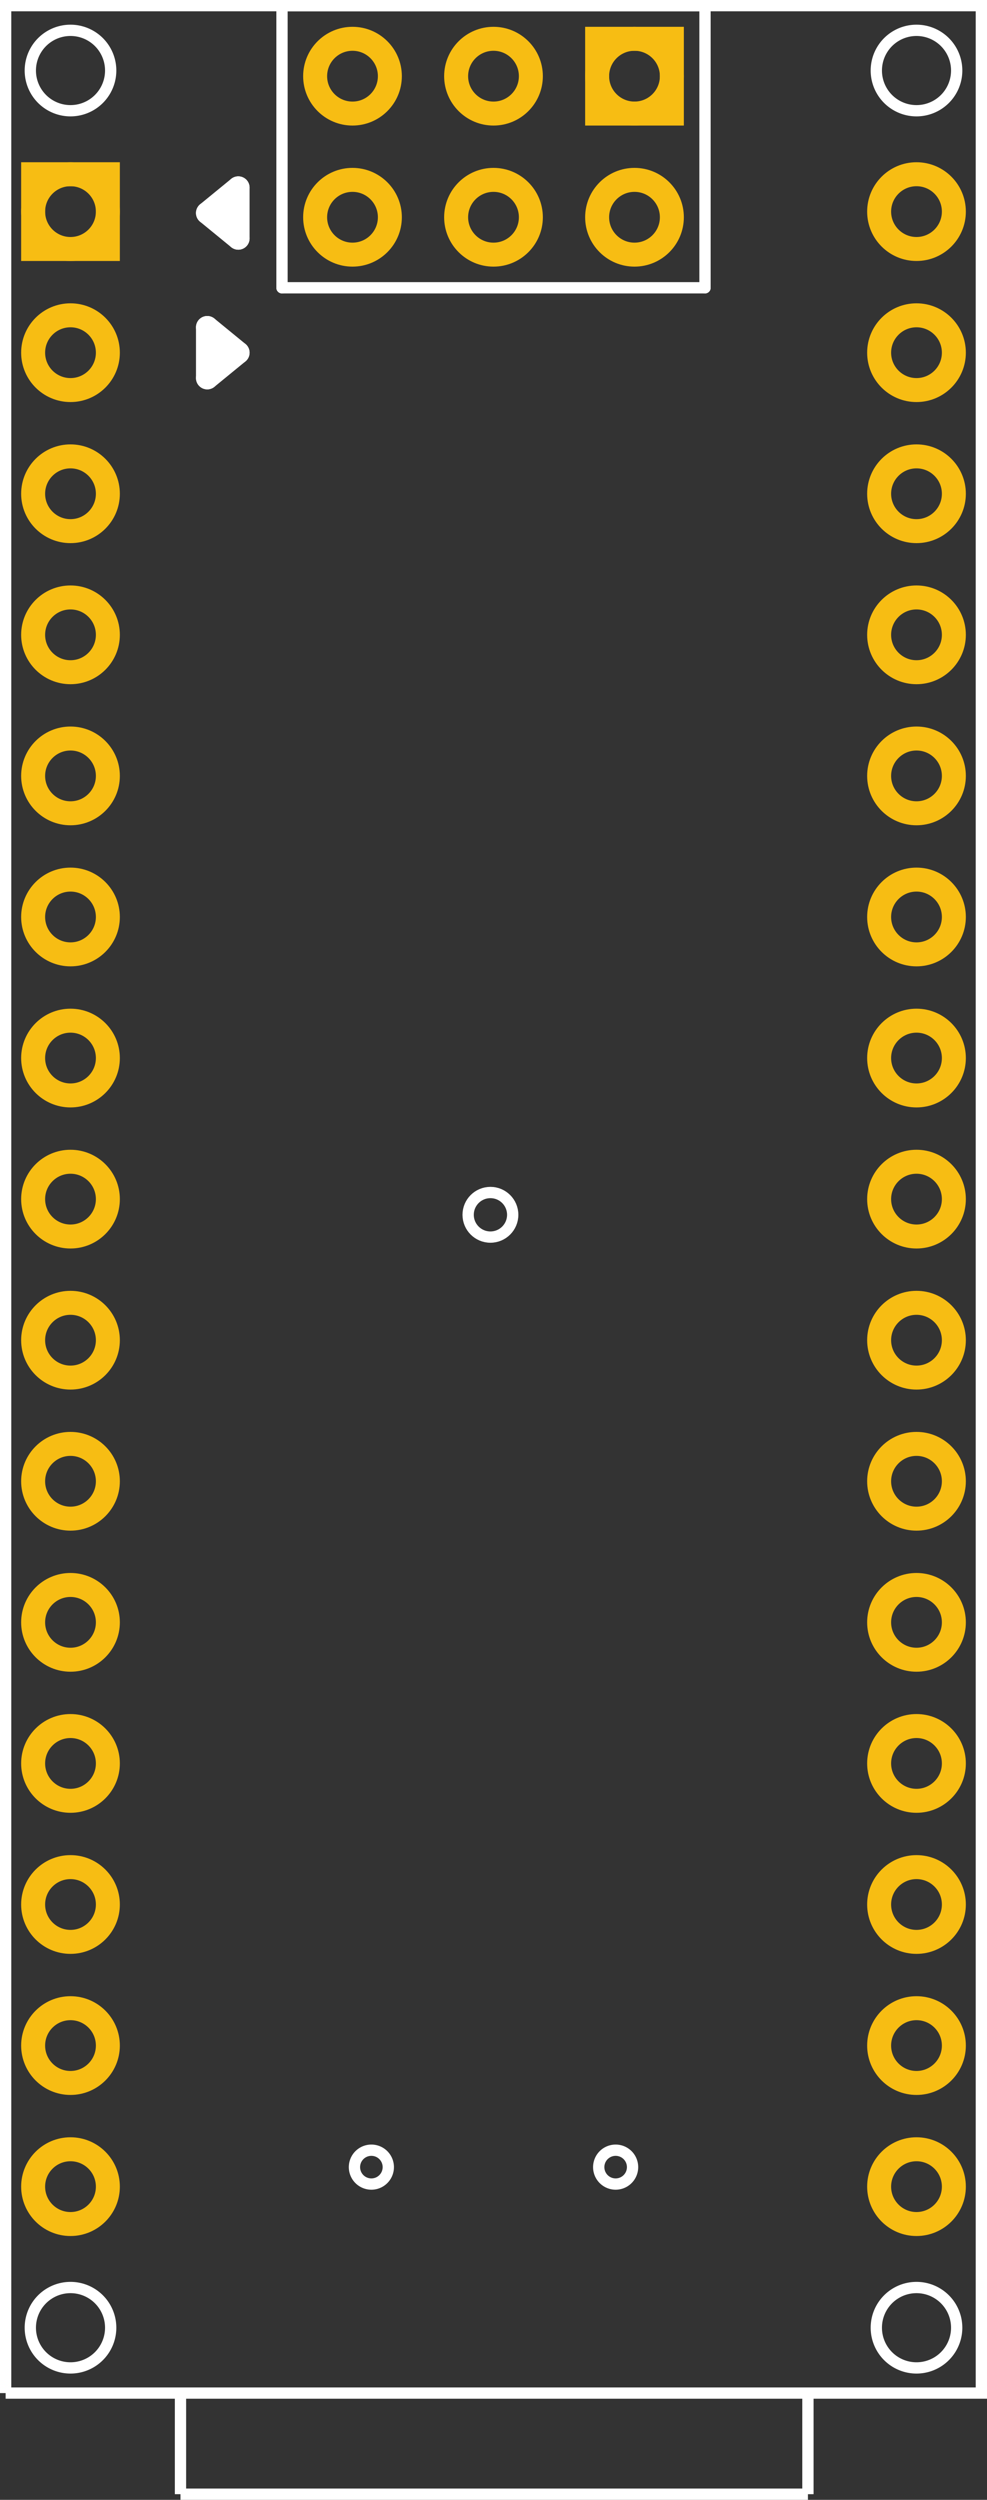 <?xml version='1.0' encoding='UTF-8' standalone='no'?>
<!-- Created with Fritzing (http://www.fritzing.org/) -->
<svg xmlns="http://www.w3.org/2000/svg"  width="0.7in" x="0in" version="1.2" y="0in" height="1.772in" viewBox="0 0 50.4 127.584" baseProfile="tiny">
 <rect x="0" y="0" width="50.4" height="127.584" fill="#333333" stroke="none"/>
 <desc >Fritzing footprint generated by brd2svg</desc>
 <g  id="silkscreen">
  <path  fill="none" stroke="white" stroke-width="0.576" d="M0.288,122.136L50.112,122.136L50.112,0.288L0.288,0.288L0.288,122.136M30.573,110.604a0.864,0.864,0,1,1,1.728,0,0.864,0.864,0,1,1,-1.728,0zM18.1,110.604a0.864,0.864,0,1,1,1.728,0,0.864,0.864,0,1,1,-1.728,0zM1.548,118.8a2.052,2.052,0,1,1,4.104,0,2.052,2.052,0,1,1,-4.104,0zM44.748,118.8a2.052,2.052,0,1,1,4.104,0,2.052,2.052,0,1,1,-4.104,0zM44.748,3.6a2.052,2.052,0,1,1,4.104,0,2.052,2.052,0,1,1,-4.104,0zM1.548,3.6a2.052,2.052,0,1,1,4.104,0,2.052,2.052,0,1,1,-4.104,0z"/>
  <line  stroke="white" stroke-linecap="round" y1="12.168" x1="12.168" y2="10.872" stroke-width="1.152" x2="10.584"/>
  <line  stroke="white" stroke-linecap="round" y1="10.872" x1="10.584" y2="9.576" stroke-width="1.152" x2="12.168"/>
  <line  stroke="white" stroke-linecap="round" y1="9.576" x1="12.168" y2="12.168" stroke-width="1.152" x2="12.168"/>
  <line  stroke="white" stroke-linecap="round" y1="16.704" x1="10.584" y2="18" stroke-width="1.152" x2="12.168"/>
  <line  stroke="white" stroke-linecap="round" y1="16.704" x1="10.584" y2="19.296" stroke-width="1.152" x2="10.584"/>
  <line  stroke="white" stroke-linecap="round" y1="19.296" x1="10.584" y2="18" stroke-width="1.152" x2="12.168"/>
  <line  stroke="white" stroke-linecap="round" y1="11.448" x1="11.52" y2="10.44" stroke-width="1.152" x2="11.52"/>
  <line  stroke="white" stroke-linecap="round" y1="18.72" x1="11.16" y2="17.496" stroke-width="1.152" x2="11.16"/>
  <g >
   <title >element:J1</title>
   <g >
    <title >package:HEAD15-NOSS</title>
   </g>
  </g>
  <g >
   <title >element:J2</title>
   <g >
    <title >package:HEAD15-NOSS-1</title>
   </g>
  </g>
  <g >
   <title >element:J3</title>
   <g >
    <title >package:USB-MINI-B_2</title>
    <line  stroke="white" stroke-linecap="round" y1="122.184" x1="29.736" y2="122.184" stroke-width="0.36" x2="20.736"/>
   </g>
  </g>
  <g >
   <title >element:J4</title>
   <g >
    <title >package:HEAD3X2</title>
    <line  stroke="white" stroke-linecap="round" y1="0.288" x1="36" y2="14.688" stroke-width="0.576" x2="36"/>
    <line  stroke="white" stroke-linecap="round" y1="14.688" x1="36" y2="14.688" stroke-width="0.576" x2="14.4"/>
    <line  stroke="white" stroke-linecap="round" y1="14.688" x1="14.4" y2="0.288" stroke-width="0.576" x2="14.4"/>
    <line  stroke="white" stroke-linecap="round" y1="0.288" x1="14.4" y2="0.288" stroke-width="0.576" x2="36"/>
   </g>
  </g>
  <g >
   <title >element:U1</title>
   <g >
    <title >package:QFP032</title>
    <circle  fill="none" cx="25.043" cy="62" stroke="white" r="1.138" stroke-width="0.576"/>
   </g>
  </g>
  <g >
   <title >element:U2</title>
   <g >
    <title >package:SSOP28</title>
   </g>
  </g>
  <g >
   <title >element:U3</title>
   <g >
    <title >package:SOT223</title>
   </g>
  </g>
  <line  fill="none" stroke="white" fill-opacity="1" y1="127.296" x1="9.216" y2="127.296" stroke-width="0.576" x2="41.256"/>
  <line  fill="none" stroke="white" fill-opacity="1" y1="127.296" x1="9.216" y2="122.4" stroke-width="0.576" x2="9.216"/>
  <line  fill="none" stroke="white" fill-opacity="1" y1="127.296" x1="41.256" y2="122.4" stroke-width="0.576" x2="41.256"/>
 </g>
 <g  id="copper1">
  <g  id="copper0">
   <circle  fill="none" cx="3.6" cy="10.8" connectorname="D1/TX" stroke="#F7BD13" r="1.908" id="connector16pad" stroke-width="1.224"/>
   <rect  width="3.816" x="1.692" y="8.892" fill="none" height="3.816" stroke="#F7BD13" stroke-width="1.224"/>
   <circle  fill="none" cx="3.6" cy="18" connectorname="D0/RX" stroke="#F7BD13" r="1.908" id="connector17pad" stroke-width="1.224"/>
   <circle  fill="none" cx="3.6" cy="25.2" connectorname="RESET" stroke="#F7BD13" r="1.908" id="connector18pad" stroke-width="1.224"/>
   <circle  fill="none" cx="3.6" cy="32.4" connectorname="COM" stroke="#F7BD13" r="1.908" id="connector19pad" stroke-width="1.224"/>
   <circle  fill="none" cx="3.6" cy="39.6" connectorname="D2" stroke="#F7BD13" r="1.908" id="connector20pad" stroke-width="1.224"/>
   <circle  fill="none" cx="3.6" cy="46.8" connectorname="D3" stroke="#F7BD13" r="1.908" id="connector21pad" stroke-width="1.224"/>
   <circle  fill="none" cx="3.6" cy="54" connectorname="D4" stroke="#F7BD13" r="1.908" id="connector22pad" stroke-width="1.224"/>
   <circle  fill="none" cx="3.6" cy="61.2" connectorname="D5" stroke="#F7BD13" r="1.908" id="connector23pad" stroke-width="1.224"/>
   <circle  fill="none" cx="3.6" cy="68.4" connectorname="D6" stroke="#F7BD13" r="1.908" id="connector24pad" stroke-width="1.224"/>
   <circle  fill="none" cx="3.6" cy="75.6" connectorname="D7" stroke="#F7BD13" r="1.908" id="connector25pad" stroke-width="1.224"/>
   <circle  fill="none" cx="3.6" cy="82.8" connectorname="D8" stroke="#F7BD13" r="1.908" id="connector26pad" stroke-width="1.224"/>
   <circle  fill="none" cx="3.6" cy="90" connectorname="D9" stroke="#F7BD13" r="1.908" id="connector27pad" stroke-width="1.224"/>
   <circle  fill="none" cx="3.6" cy="97.2" connectorname="D10" stroke="#F7BD13" r="1.908" id="connector28pad" stroke-width="1.224"/>
   <circle  fill="none" cx="3.6" cy="104.4" connectorname="D11/MOSI" stroke="#F7BD13" r="1.908" id="connector29pad" stroke-width="1.224"/>
   <circle  fill="none" cx="3.6" cy="111.6" connectorname="D12/MISO" stroke="#F7BD13" r="1.908" id="connector30pad" stroke-width="1.224"/>
   <circle  fill="none" cx="46.8" cy="10.8" connectorname="VIN" stroke="#F7BD13" r="1.908" id="connector31pad" stroke-width="1.224"/>
   <circle  fill="none" cx="46.8" cy="18" connectorname="COM" stroke="#F7BD13" r="1.908" id="connector32pad" stroke-width="1.224"/>
   <circle  fill="none" cx="46.8" cy="25.2" connectorname="RESET" stroke="#F7BD13" r="1.908" id="connector33pad" stroke-width="1.224"/>
   <circle  fill="none" cx="46.8" cy="32.4" connectorname="+5V" stroke="#F7BD13" r="1.908" id="connector34pad" stroke-width="1.224"/>
   <circle  fill="none" cx="46.8" cy="39.6" connectorname="A7" stroke="#F7BD13" r="1.908" id="connector35pad" stroke-width="1.224"/>
   <circle  fill="none" cx="46.8" cy="46.8" connectorname="A6" stroke="#F7BD13" r="1.908" id="connector36pad" stroke-width="1.224"/>
   <circle  fill="none" cx="46.8" cy="54" connectorname="A5" stroke="#F7BD13" r="1.908" id="connector37pad" stroke-width="1.224"/>
   <circle  fill="none" cx="46.8" cy="61.2" connectorname="A4" stroke="#F7BD13" r="1.908" id="connector38pad" stroke-width="1.224"/>
   <circle  fill="none" cx="46.8" cy="68.4" connectorname="A3" stroke="#F7BD13" r="1.908" id="connector39pad" stroke-width="1.224"/>
   <circle  fill="none" cx="46.8" cy="75.6" connectorname="A2" stroke="#F7BD13" r="1.908" id="connector40pad" stroke-width="1.224"/>
   <circle  fill="none" cx="46.8" cy="82.8" connectorname="A1" stroke="#F7BD13" r="1.908" id="connector41pad" stroke-width="1.224"/>
   <circle  fill="none" cx="46.8" cy="90" connectorname="A0" stroke="#F7BD13" r="1.908" id="connector42pad" stroke-width="1.224"/>
   <circle  fill="none" cx="46.8" cy="97.2" connectorname="AREF" stroke="#F7BD13" r="1.908" id="connector43pad" stroke-width="1.224"/>
   <circle  fill="none" cx="46.8" cy="104.4" connectorname="3V3" stroke="#F7BD13" r="1.908" id="connector44pad" stroke-width="1.224"/>
   <circle  fill="none" cx="46.8" cy="111.6" connectorname="D13/SCK" stroke="#F7BD13" r="1.908" id="connector45pad" stroke-width="1.224"/>
   <circle  fill="none" cx="32.4" cy="3.888" connectorname="D12/MISO" stroke="#F7BD13" r="1.908" id="connector55pad" stroke-width="1.224"/>
   <rect  width="3.816" x="30.492" y="1.98" fill="none" height="3.816" stroke="#F7BD13" stroke-width="1.224"/>
   <circle  fill="none" cx="32.4" cy="11.088" connectorname="+5V" stroke="#F7BD13" r="1.908" id="connector56pad" stroke-width="1.224"/>
   <circle  fill="none" cx="25.2" cy="3.888" connectorname="D13/SCK" stroke="#F7BD13" r="1.908" id="connector57pad" stroke-width="1.224"/>
   <circle  fill="none" cx="25.2" cy="11.088" connectorname="D11/MOSI" stroke="#F7BD13" r="1.908" id="connector58pad" stroke-width="1.224"/>
   <circle  fill="none" cx="18" cy="3.888" connectorname="RESET" stroke="#F7BD13" r="1.908" id="connector59pad" stroke-width="1.224"/>
   <circle  fill="none" cx="18" cy="11.088" connectorname="COM" stroke="#F7BD13" r="1.908" id="connector60pad" stroke-width="1.224"/>
  </g>
 </g>
</svg>
